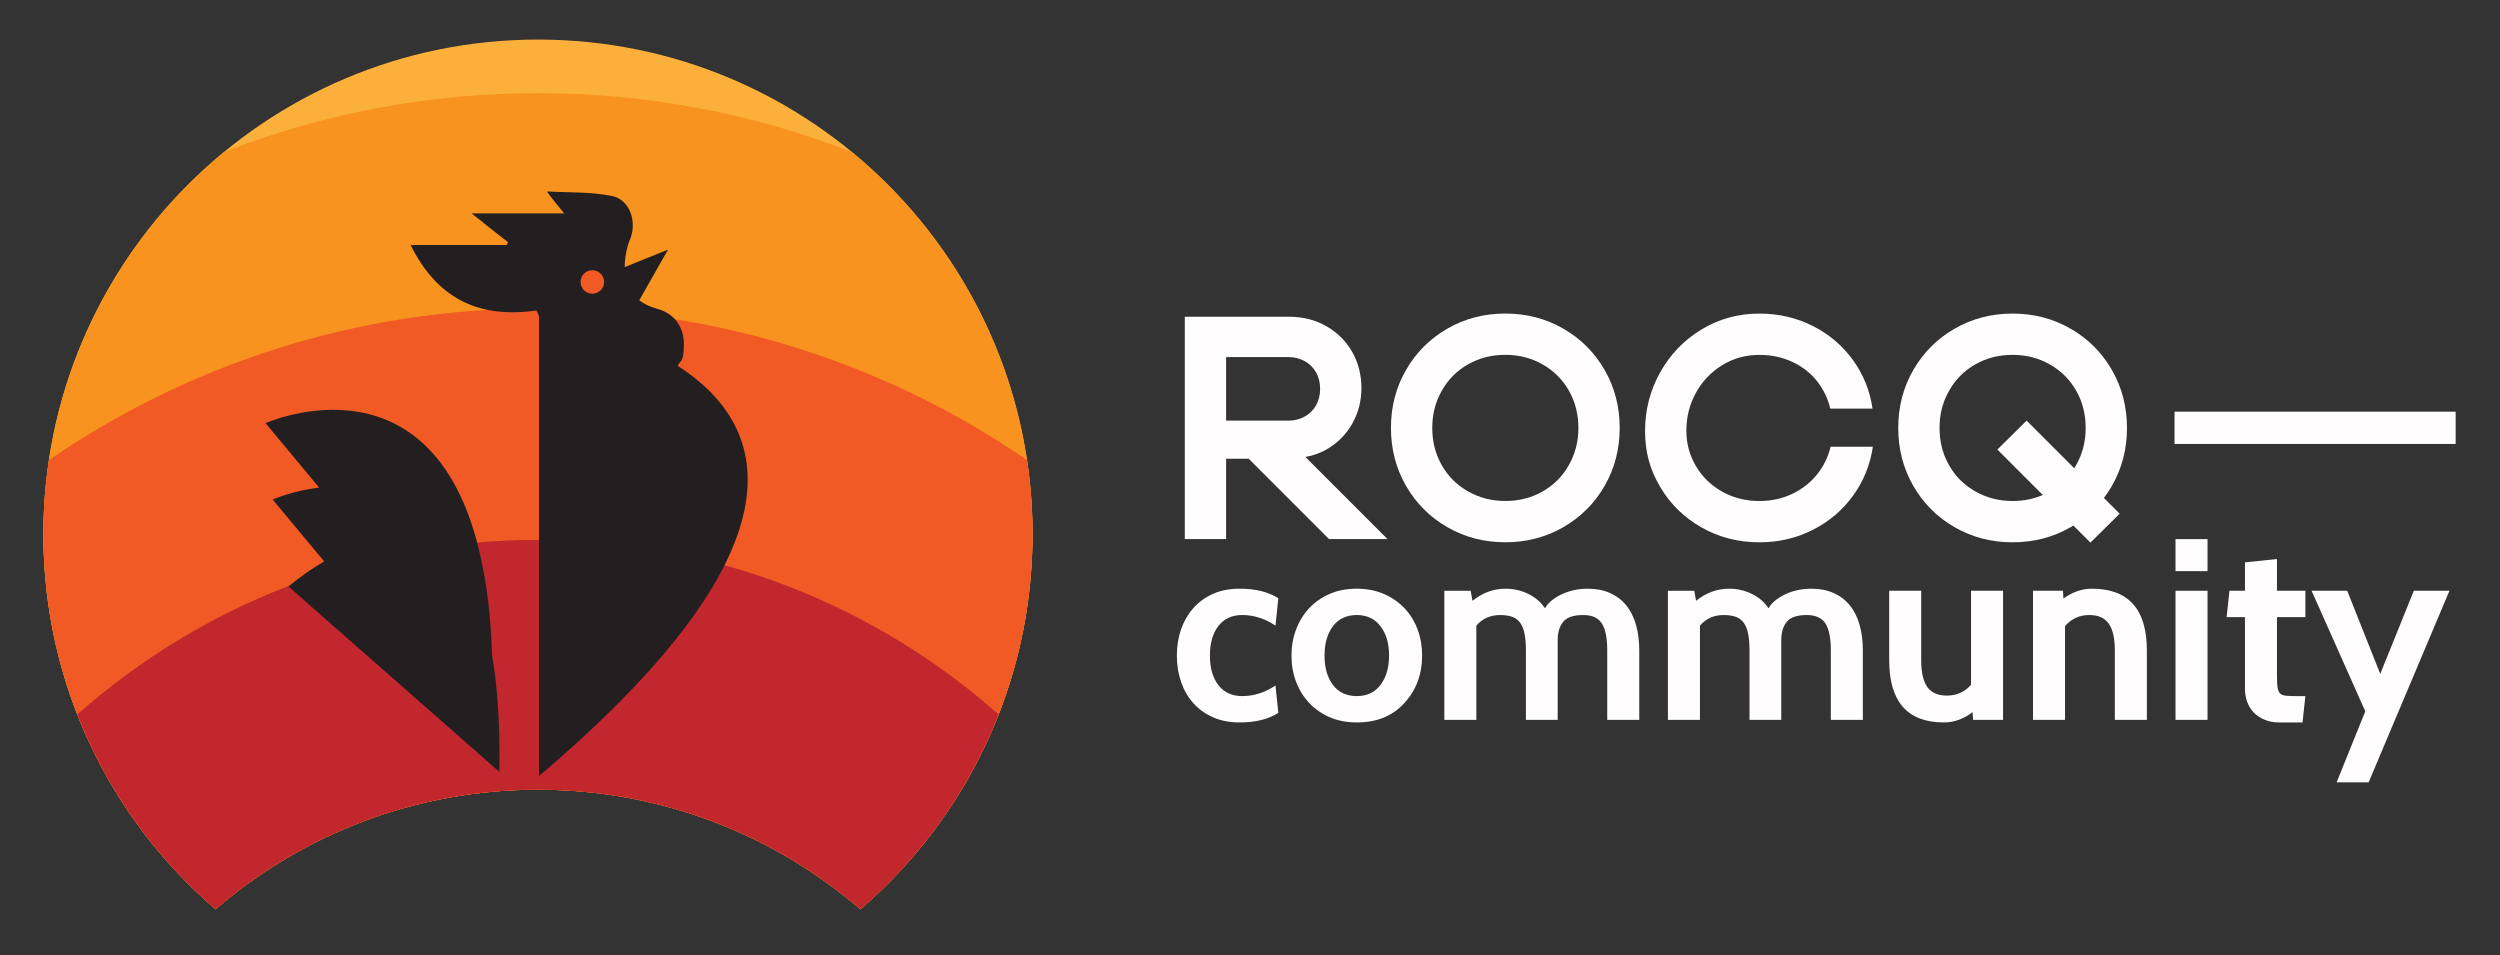 <?xml version="1.0" encoding="utf-8"?>
<!-- Generator: Adobe Illustrator 16.0.0, SVG Export Plug-In . SVG Version: 6.00 Build 0)  -->
<!DOCTYPE svg PUBLIC "-//W3C//DTD SVG 1.1//EN" "http://www.w3.org/Graphics/SVG/1.1/DTD/svg11.dtd">
<svg version="1.1" id="Layer_1" xmlns="http://www.w3.org/2000/svg" xmlns:xlink="http://www.w3.org/1999/xlink" x="0px" y="0px"
	 width="871.457px" height="332.983px" viewBox="0 0 871.457 332.983" enable-background="new 0 0 871.457 332.983"
	 xml:space="preserve">
<rect x="0" y="0" width="871.457" height="332.983" fill="#333333" stroke="none"/>
<g id="g5" transform="translate(413,-211.5)">
   <path fill="#fffdfd" d="m 50.11,367.75 c 3.58,-2.21 6.38,-5.17 8.42,-8.86 2.03,-3.69 3.04,-7.75 3.04,-12.18 0,-4.43 -1.07,-8.75 -3.21,-12.51 -2.14,-3.77 -5.13,-6.76 -8.97,-8.97 -3.84,-2.21 -8.19,-3.32 -13.07,-3.32 H 0 v 77.51 H 14.4 V 371.4 h 7.86 l 28.02,28.02 H 70.66 L 42.03,370.79 c 2.93,-0.51 5.63,-1.52 8.09,-3.04 z M 36.1,358.12 H 14.4 v -22.15 h 21.7 c 1.99,0 3.84,0.44 5.54,1.33 1.7,0.89 3.05,2.18 4.04,3.88 1,1.7 1.49,3.65 1.49,5.87 0,2.22 -0.5,4.17 -1.49,5.87 -1,1.7 -2.34,2.99 -4.04,3.88 -1.7,0.89 -3.54,1.33 -5.54,1.33 z" />
   <path fill="#fffdfd" d="m 131.94,326.06 c -6.09,-3.51 -12.83,-5.26 -20.21,-5.26 -7.38,0 -14.12,1.75 -20.21,5.26 -6.09,3.51 -10.89,8.3 -14.4,14.39 -3.51,6.09 -5.26,12.83 -5.26,20.21 0,7.38 1.75,14.12 5.26,20.21 3.51,6.09 8.31,10.89 14.4,14.4 6.09,3.51 12.83,5.26 20.21,5.26 7.38,0 14.12,-1.75 20.21,-5.26 6.09,-3.51 10.89,-8.3 14.4,-14.4 3.51,-6.09 5.26,-12.83 5.26,-20.21 0,-7.38 -1.75,-14.12 -5.26,-20.21 -3.51,-6.09 -8.31,-10.89 -14.4,-14.39 z m 1.94,47.56 c -2.21,3.91 -5.26,6.98 -9.14,9.19 -3.88,2.21 -8.21,3.32 -13.01,3.32 -4.8,0 -9.04,-1.11 -12.96,-3.32 -3.91,-2.21 -6.98,-5.26 -9.19,-9.14 -2.21,-3.88 -3.32,-8.21 -3.32,-13.01 0,-4.8 1.11,-9.04 3.32,-12.96 2.21,-3.91 5.26,-6.98 9.14,-9.19 3.88,-2.21 8.21,-3.32 13.01,-3.32 4.8,0 9.04,1.11 12.96,3.32 3.91,2.21 6.98,5.26 9.19,9.14 2.21,3.88 3.32,8.21 3.32,13.01 0,4.8 -1.11,9.04 -3.32,12.96 z" />
   <path fill="#fffdfd" d="m 220.52,376.72 c -2.25,2.88 -5.13,5.17 -8.64,6.87 -3.51,1.7 -7.36,2.55 -11.57,2.55 -4.8,0 -9.14,-1.09 -13.01,-3.27 -3.88,-2.18 -6.92,-5.15 -9.14,-8.91 -2.22,-3.76 -3.32,-7.86 -3.32,-12.29 0,-4.8 1.11,-9.21 3.32,-13.23 2.21,-4.02 5.26,-7.23 9.14,-9.63 3.88,-2.4 8.21,-3.6 13.01,-3.6 4.21,0 8.06,0.83 11.57,2.49 3.51,1.66 6.37,3.91 8.58,6.75 2.21,2.84 3.73,6 4.54,9.47 h 14.73 c -0.89,-6.2 -3.16,-11.83 -6.81,-16.89 -3.65,-5.06 -8.32,-9.02 -14.01,-11.9 -5.69,-2.88 -11.89,-4.32 -18.6,-4.32 -7.38,0 -14.12,1.85 -20.21,5.54 -6.09,3.69 -10.89,8.68 -14.4,14.95 -3.51,6.28 -5.26,13.1 -5.26,20.49 0,7.39 1.75,13.49 5.26,19.43 3.5,5.94 8.3,10.65 14.4,14.12 6.09,3.47 12.83,5.2 20.21,5.2 6.72,0 12.94,-1.46 18.66,-4.37 5.72,-2.92 10.41,-6.92 14.06,-12.01 3.65,-5.09 5.92,-10.74 6.81,-16.94 h -14.73 c -0.81,3.47 -2.34,6.64 -4.6,9.52 z" />
   <path fill="#fffdfd" d="m 323.17,380.88 c 3.5,-6.09 5.26,-12.83 5.26,-20.21 0,-7.38 -1.75,-14.12 -5.26,-20.21 -3.51,-6.09 -8.31,-10.89 -14.4,-14.39 -6.09,-3.51 -12.83,-5.26 -20.21,-5.26 -7.38,0 -14.12,1.75 -20.21,5.26 -6.09,3.51 -10.89,8.3 -14.4,14.39 -3.51,6.09 -5.26,12.83 -5.26,20.21 0,7.38 1.75,14.12 5.26,20.21 3.5,6.09 8.3,10.89 14.4,14.4 6.09,3.51 12.83,5.26 20.21,5.26 7.38,0 14.12,-1.75 20.21,-5.26 0.33,-0.19 0.64,-0.4 0.96,-0.59 l 5.96,5.96 10.19,-10.08 -5.49,-5.49 c 1,-1.32 1.93,-2.72 2.78,-4.2 z m -12.46,-7.26 c -0.21,0.38 -0.44,0.74 -0.67,1.1 l -16.6,-16.6 -10.19,10.08 15.84,15.84 c -3.22,1.39 -6.73,2.1 -10.53,2.1 -4.73,0 -9.04,-1.11 -12.96,-3.32 -3.91,-2.21 -6.98,-5.26 -9.19,-9.14 -2.21,-3.88 -3.32,-8.21 -3.32,-13.01 0,-4.8 1.11,-9.04 3.32,-12.96 2.21,-3.91 5.26,-6.98 9.14,-9.19 3.88,-2.21 8.21,-3.32 13.01,-3.32 4.8,0 9.04,1.11 12.96,3.32 3.91,2.21 6.98,5.26 9.19,9.14 2.21,3.88 3.32,8.21 3.32,13.01 0,4.8 -1.11,9.04 -3.32,12.96 z" />
</g>
<g>
	<path fill="#fffdfd" d="M432.1,251.83c-3.48,0-6.57-0.601-9.27-1.801c-2.7-1.199-4.981-2.835-6.84-4.904
		c-1.86-2.07-3.285-4.53-4.275-7.38c-0.99-2.85-1.485-5.925-1.485-9.226c0-3.299,0.495-6.359,1.485-9.18
		c0.99-2.819,2.415-5.279,4.275-7.38c1.859-2.1,4.14-3.749,6.84-4.95c2.7-1.199,5.79-1.8,9.27-1.8c5.52,0,10.02,1.11,13.5,3.33
		l-0.986,9.54c-3.707-2.46-7.562-3.69-11.566-3.69c-3.587,0-6.368,1.275-8.339,3.825c-1.973,2.551-2.958,5.984-2.958,10.305
		s0.986,7.756,2.958,10.305c1.972,2.552,4.752,3.825,8.339,3.825c4.005,0,7.859-1.229,11.566-3.689l0.986,9.54
		C442.119,250.719,437.619,251.83,432.1,251.83z"/>
	<path fill="#fffdfd" d="M489.52,245.08c-4.081,4.5-9.601,6.75-16.56,6.75c-3.48,0-6.615-0.601-9.405-1.801
		c-2.79-1.199-5.175-2.849-7.155-4.949c-1.98-2.1-3.51-4.56-4.59-7.381c-1.08-2.819-1.62-5.879-1.62-9.18
		c0-3.24,0.54-6.284,1.62-9.135c1.08-2.85,2.61-5.324,4.59-7.425c1.98-2.1,4.365-3.749,7.155-4.95c2.79-1.199,5.925-1.8,9.405-1.8
		c3.479,0,6.629,0.615,9.45,1.845c2.819,1.23,5.22,2.896,7.2,4.995c1.98,2.101,3.495,4.561,4.545,7.38
		c1.049,2.821,1.575,5.85,1.575,9.09C495.729,235.06,493.66,240.58,489.52,245.08z M481.173,218.259
		c-1.964-2.579-4.703-3.87-8.214-3.87c-3.572,0-6.341,1.291-8.304,3.87c-1.965,2.58-2.946,6-2.946,10.26
		c0,4.261,0.981,7.681,2.946,10.26c1.963,2.581,4.732,3.87,8.304,3.87s6.339-1.318,8.304-3.96c1.963-2.64,2.946-6.029,2.946-10.17
		C484.209,224.259,483.197,220.839,481.173,218.259z"/>
	<path fill="#fffdfd" d="M571.418,250.929h-11.16v-24.21c0-4.32-0.629-7.454-1.889-9.405c-1.261-1.949-3.42-2.925-6.48-2.925
		c-3.361,0-5.686,0.78-6.975,2.34c-1.291,1.562-1.936,3.69-1.936,6.391v27.81h-11.07v-24.21c0-2.34-0.166-4.305-0.494-5.896
		c-0.331-1.589-0.855-2.864-1.576-3.824c-0.719-0.959-1.65-1.635-2.789-2.025c-1.141-0.39-2.521-0.585-4.141-0.585
		c-3.419,0-6.18,1.23-8.28,3.69v32.85h-11.16v-45h9.18l0.63,3.51c3.479-2.819,7.32-4.229,11.521-4.229
		c2.759,0,5.369,0.585,7.83,1.755c2.459,1.17,4.439,2.866,5.939,5.085c0.42-0.84,1.094-1.665,2.025-2.476
		c0.93-0.81,2.039-1.544,3.33-2.204c1.289-0.66,2.744-1.185,4.365-1.575c1.619-0.39,3.359-0.585,5.219-0.585
		c2.939,0,5.535,0.51,7.785,1.529c2.25,1.021,4.125,2.461,5.625,4.32c1.5,1.86,2.625,4.126,3.375,6.795
		c0.75,2.671,1.125,5.625,1.125,8.865V250.929z"/>
	<path fill="#fffdfd" d="M649.359,250.929h-11.16v-24.21c0-4.32-0.63-7.454-1.89-9.405c-1.26-1.949-3.42-2.925-6.48-2.925
		c-3.36,0-5.686,0.78-6.975,2.34c-1.291,1.562-1.936,3.69-1.936,6.391v27.81h-11.069v-24.21c0-2.34-0.166-4.305-0.495-5.896
		c-0.33-1.589-0.855-2.864-1.575-3.824c-0.72-0.959-1.651-1.635-2.79-2.025c-1.141-0.39-2.52-0.585-4.14-0.585
		c-3.42,0-6.181,1.23-8.28,3.69v32.85h-11.16v-45h9.18l0.631,3.51c3.479-2.819,7.319-4.229,11.52-4.229
		c2.76,0,5.369,0.585,7.83,1.755c2.459,1.17,4.439,2.866,5.939,5.085c0.42-0.84,1.095-1.665,2.025-2.476
		c0.93-0.81,2.039-1.544,3.33-2.204c1.289-0.66,2.745-1.185,4.365-1.575c1.62-0.39,3.359-0.585,5.22-0.585
		c2.939,0,5.535,0.51,7.785,1.529c2.25,1.021,4.124,2.461,5.625,4.32c1.499,1.86,2.624,4.126,3.375,6.795
		c0.749,2.671,1.125,5.625,1.125,8.865V250.929z"/>
	<path fill="#fffdfd" d="M698.229,250.929H687.79l-0.181-2.7c-3.12,2.4-6.45,3.601-9.989,3.601c-12.722,0-19.08-7.229-19.08-21.69
		v-24.21h11.16v24.21c0,4.2,0.704,7.306,2.114,9.315c1.409,2.011,3.675,3.015,6.795,3.015c3.479,0,6.3-1.26,8.46-3.78v-32.76h11.16
		V250.929z"/>
	<path fill="#fffdfd" d="M748.358,250.929h-11.16v-24.21c0-4.199-0.706-7.304-2.115-9.315c-1.41-2.009-3.676-3.015-6.795-3.015
		c-3.42,0-6.24,1.291-8.46,3.87v32.67h-11.159v-45h10.439l0.18,2.7c3.18-2.279,6.48-3.42,9.9-3.42c12.779,0,19.17,7.17,19.17,21.51
		V250.929z"/>
	<path fill="#fffdfd" d="M769.506,199.089h-11.16v-11.16h11.16V199.089z M769.506,250.929h-11.16v-45h11.16V250.929z"/>
	<path fill="#fffdfd" d="M803.616,242.649l-0.99,9.181h-8.01c-1.98,0-3.721-0.315-5.221-0.945s-2.76-1.47-3.779-2.521
		c-1.021-1.049-1.786-2.295-2.295-3.734c-0.511-1.44-0.766-2.97-0.766-4.59v-24.931h-6.39l0.99-9.18h5.399v-9.9l11.16-1.17v11.07
		h9.9v9.18h-9.9v20.34c0,1.741,0.059,3.092,0.18,4.051c0.12,0.96,0.406,1.68,0.855,2.16c0.45,0.48,1.125,0.765,2.025,0.854
		s2.16,0.135,3.779,0.135H803.616z"/>
	<path fill="#fffdfd" d="M853.834,205.929l-28.17,66.78h-11.16l9.99-24.75l-18.72-42.03h12.42l11.521,28.98l11.699-28.98H853.834z"
		/>
</g>
<g>
	<g>
		<path fill="#FBB03B" d="M75.123,316.95c30.189-25.979,69.467-41.689,112.394-41.689c42.946,0,82.222,15.711,112.409,41.689
			c36.736-31.619,60.002-78.453,60.002-130.727c0-95.234-77.19-172.431-172.411-172.431c-95.202,0-172.399,77.196-172.399,172.431
			C15.117,238.497,38.385,285.331,75.123,316.95z"/>
	</g>
	<g>
		<path fill="#F7931E" d="M78.077,52.992c-38.44,31.624-62.96,79.562-62.96,133.231c0,52.273,23.268,99.107,60.006,130.727
			c30.189-25.979,69.467-41.689,112.394-41.689c42.946,0,82.222,15.711,112.409,41.689c36.736-31.619,60.002-78.453,60.002-130.727
			c0-53.668-24.516-101.604-62.955-133.229c-33.93-13.238-70.844-20.514-109.46-20.514C148.907,32.481,112.002,39.755,78.077,52.992
			z"/>
	</g>
	<g>
		<path fill="#F15A24" d="M17.044,160.391c-1.266,8.428-1.927,17.052-1.927,25.832c0,52.273,23.268,99.107,60.006,130.727
			c30.189-25.979,69.467-41.689,112.394-41.689c42.946,0,82.222,15.711,112.409,41.689c36.736-31.619,60.002-78.453,60.002-130.727
			c0-8.78-0.66-17.404-1.927-25.832c-48.485-33.338-107.202-52.865-170.488-52.865C124.238,107.526,65.526,127.054,17.044,160.391z"
			/>
	</g>
	<g>
		<path fill="#C1272D" d="M187.514,188.2c-61.591,0-117.81,22.995-160.571,60.854c10.352,26.43,27.026,49.688,48.181,67.896
			c30.189-25.979,69.467-41.689,112.394-41.689c42.946,0,82.222,15.711,112.409,41.689c21.153-18.207,37.826-41.465,48.178-67.896
			C305.34,211.195,249.116,188.2,187.514,188.2z"/>
	</g>
</g>
<g>
	<g>
		<path fill="#231F20" d="M168.682,199.844c-14.326-80.109-76.117-52.334-76.117-52.334l18.677,22.439
			c-9.491,1.182-16.188,4.192-16.188,4.192l17.944,21.562c-7.403,4.334-12.421,8.756-12.421,8.756l73.497,64.616
			c0.279-16.583-0.686-30.011-2.573-40.812C171.162,217.17,170.186,207.766,168.682,199.844z"/>
	</g>
</g>
<g>
	<path fill-rule="evenodd" clip-rule="evenodd" fill="#231F20" d="M236.208,127.495c0.294-0.484,0.567-0.973,1.022-1.465
		c0.972-1.049,1.041-3.094,1.137-4.707c0.391-6.389-2.414-11.828-9.468-13.747c-2.52-0.687-4.51-1.696-6.056-2.916l10.014-17.64
		l-15.092,6.076c-0.027-4.576,1.375-8.544,1.659-9.16c2.827-6.139,0.348-14.266-6.021-15.592
		c-7.338-1.529-15.097-1.175-22.667-1.602c-0.045,0.461,5.93,7.656,5.93,7.656c-10.34,0-20.666,0-32.243,0
		c4.95,4,8.815,7.007,12.671,10.047c-0.147,0.285-0.303,0.66-0.454,0.953c-10.907,0-21.813,0-33.503,0
		c9.27,18.811,23.92,25.719,43.9,22.824l0.942,2.235c-0.182-0.026-0.094-0.038-0.094-0.038v160.105
		C284.883,188.131,266.889,147.193,236.208,127.495z"/>
</g>
<g>
	<g>
		<path fill-rule="evenodd" clip-rule="evenodd" fill="#F15A24" d="M210.578,98.292c0,2.259-1.834,4.093-4.1,4.093
			c-2.26,0-4.094-1.834-4.094-4.093c0-2.265,1.834-4.099,4.094-4.099C208.744,94.194,210.578,96.028,210.578,98.292z"/>
	</g>
</g>
<g>
	<rect x="758" y="143.5" fill="#fffdfd" width="98" height="11.253"/>
</g>
</svg>
